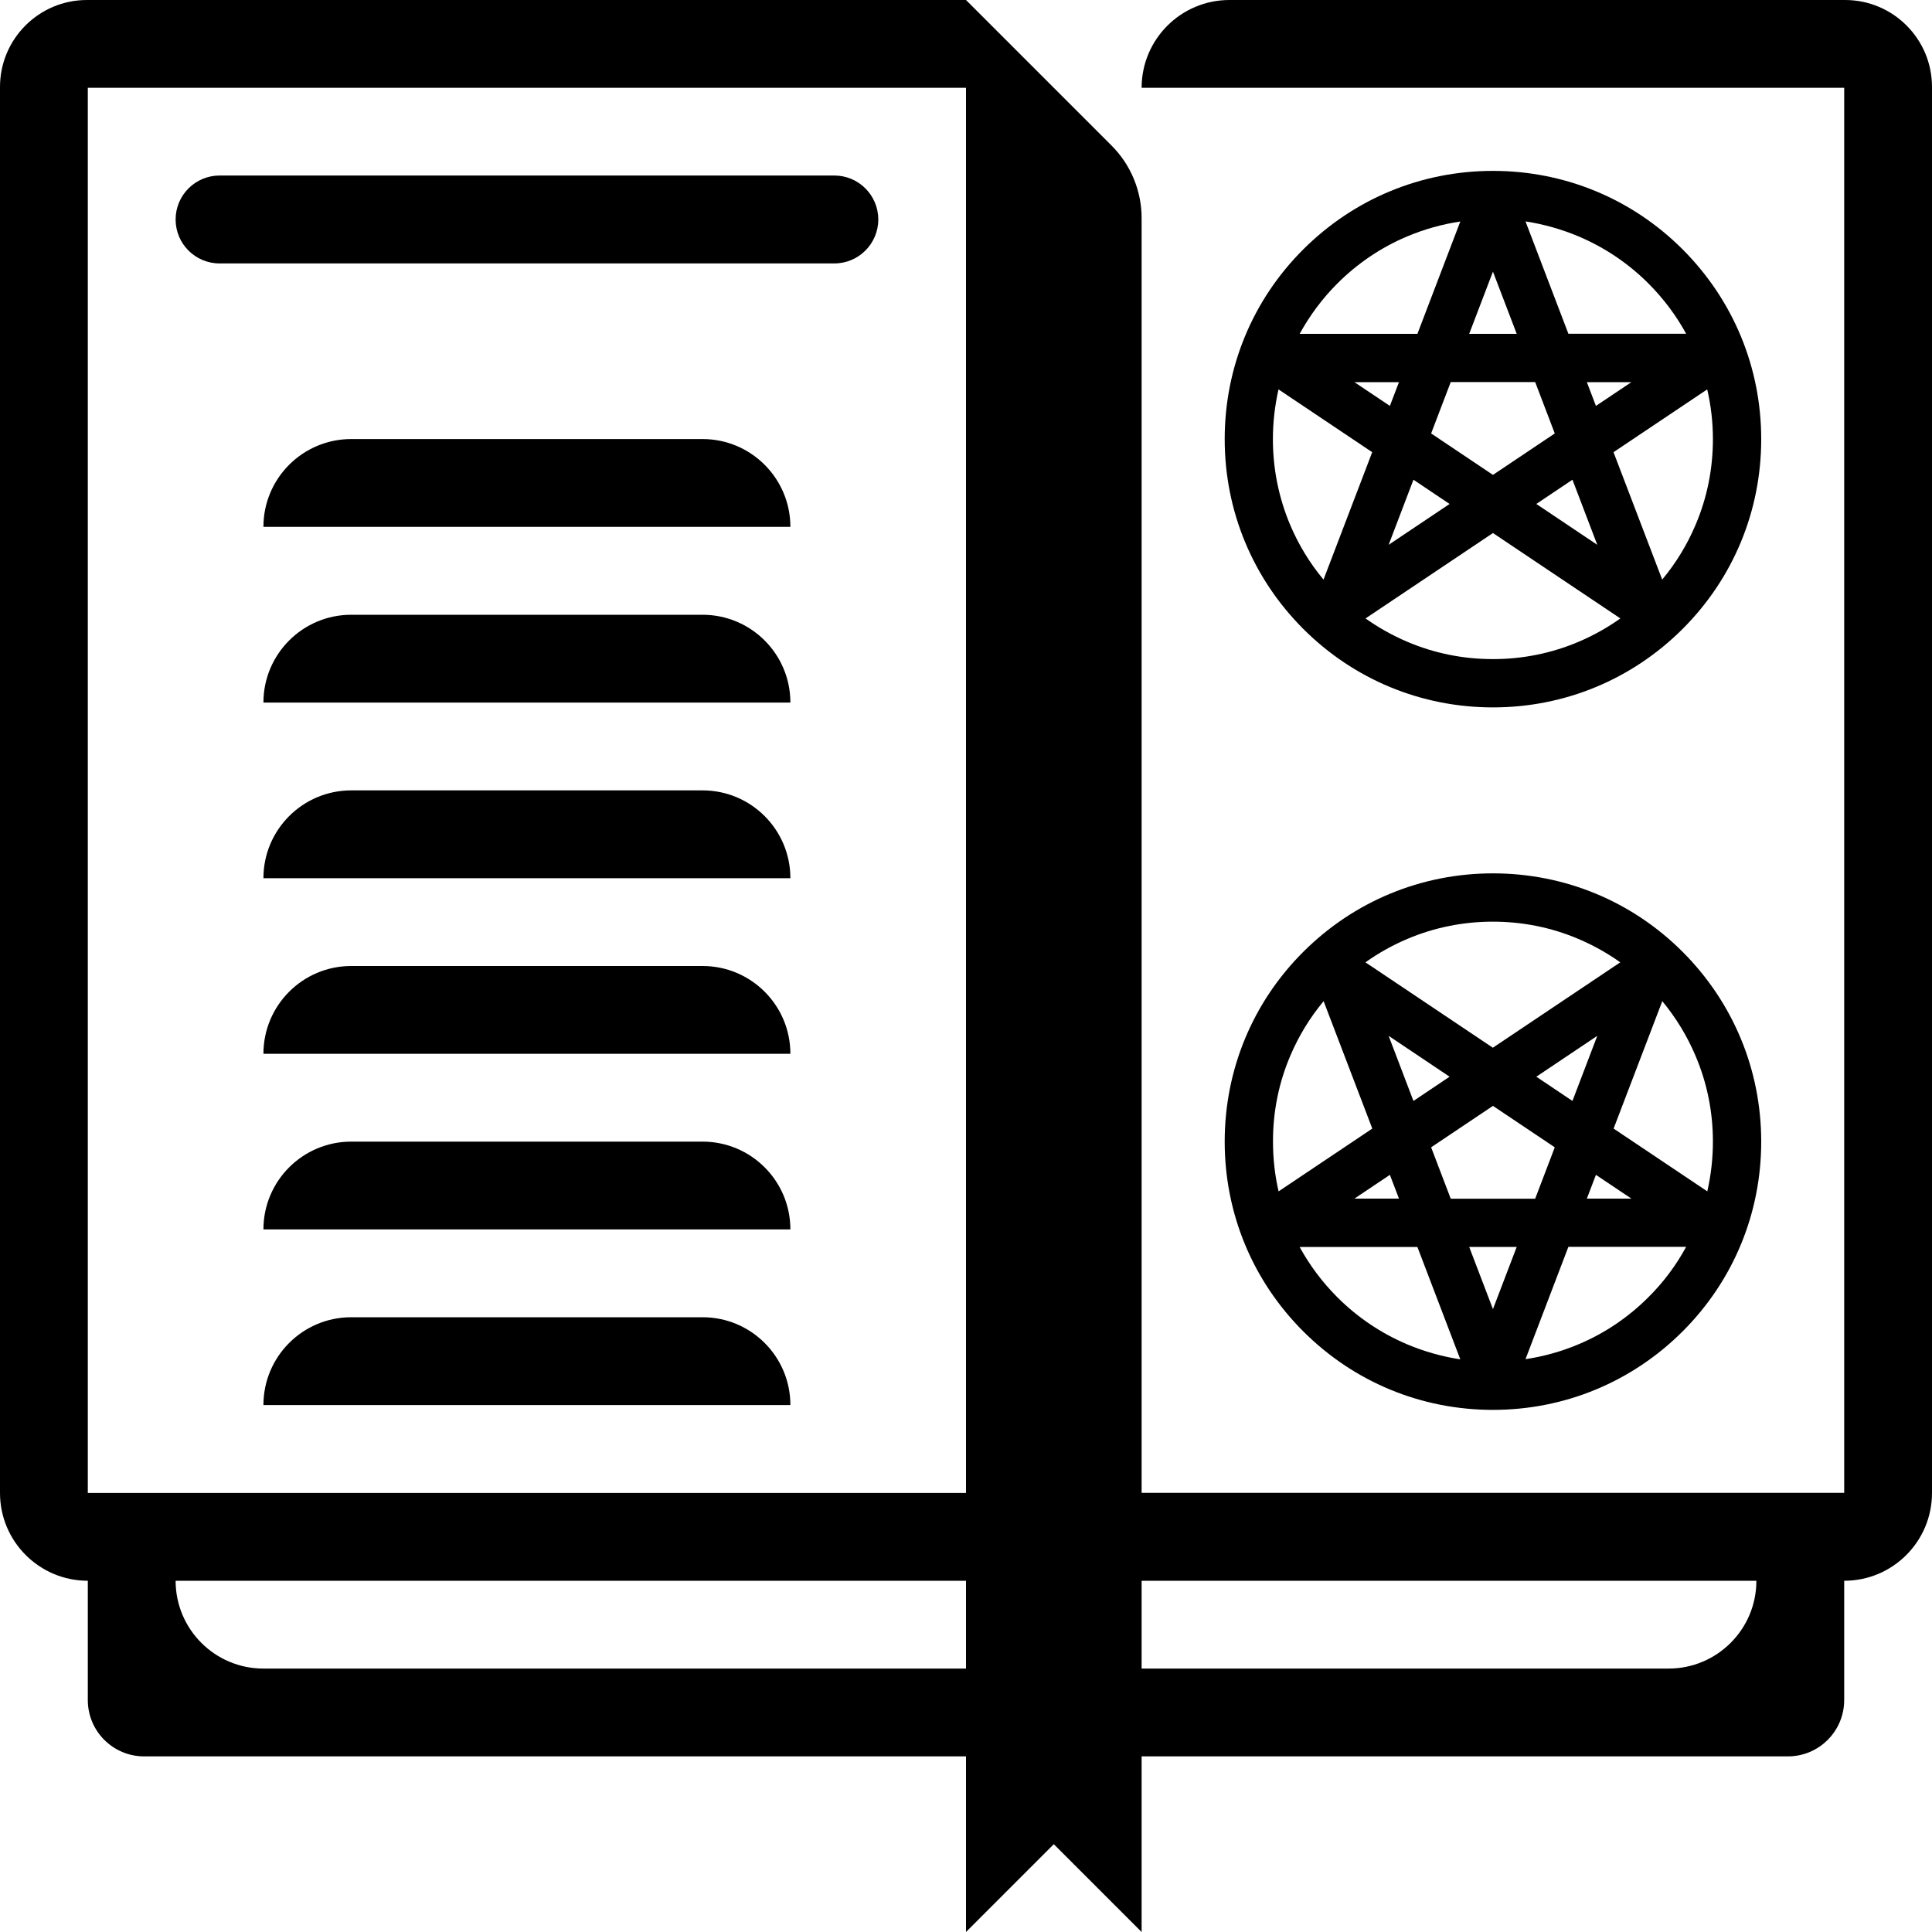 <?xml version="1.0" encoding="utf-8"?>
<!-- Generator: Adobe Illustrator 22.0.0, SVG Export Plug-In . SVG Version: 6.00 Build 0)  -->
<svg version="1.1" id="Layer_1" xmlns="http://www.w3.org/2000/svg" xmlns:xlink="http://www.w3.org/1999/xlink" x="0px" y="0px"
	 viewBox="0 0 2000 2000" style="enable-background:new 0 0 2000 2000;" xml:space="preserve">
<g>
	<path d="M1545.5,732.3c74.2,0,143.9-28.9,196.4-81.3c52.5-52.5,81.3-122.2,81.3-196.4s-28.9-143.9-81.3-196.4
		c-52.5-52.5-122.2-81.3-196.4-81.3s-143.9,28.9-196.4,81.3s-81.3,122.2-81.3,196.4s28.9,143.9,81.3,196.4
		C1401.5,703.4,1471.3,732.3,1545.5,732.3z M1634.1,664.4c-28,11.9-57.9,17.9-88.6,17.9c-30.8,0-60.6-6-88.6-17.9
		c-15.3-6.5-29.8-14.6-43.3-24.2l131.9-88.4l131.9,88.4C1663.9,649.8,1649.4,657.9,1634.1,664.4z M1463.2,496.6l37.4,25.1
		l-63.1,42.3L1463.2,496.6z M1402.1,395.6h46.1l-9.4,24.6L1402.1,395.6z M1653.5,564l-63.1-42.3l37.4-25.1L1653.5,564z
		 M1642.7,395.6h46.1l-36.7,24.6L1642.7,395.6z M1545.5,491.6l-64-42.9l20.3-53.2h87.4l20.3,53.2L1545.5,491.6z M1773.2,454.6
		c0,30.8-6,60.6-17.9,88.6v0c-8.7,20.6-20.3,39.6-34.6,56.8l-50.4-131.9l97-65C1771.2,419.9,1773.2,437.1,1773.2,454.6z
		 M1634.1,244.7c27.1,11.5,51.5,27.9,72.4,48.8c15.5,15.5,28.6,33,39,52h-121.9l-44.4-116.3C1598.1,232.1,1616.5,237.3,1634.1,244.7
		z M1545.5,281.2l24.6,64.4h-49.2L1545.5,281.2z M1384.4,293.5c20.9-20.9,45.3-37.4,72.4-48.8c17.6-7.4,36-12.6,54.9-15.4
		l-44.4,116.3h-121.9C1355.9,326.5,1368.9,309,1384.4,293.5z M1317.7,454.6c0-17.4,2-34.7,5.8-51.5l97,65l-50.4,131.9
		c-14.3-17.1-25.9-36.2-34.6-56.8v0C1323.7,515.1,1317.7,485.3,1317.7,454.6z"/>
	<path d="M1349.1,1378.2c52.5,52.5,122.2,81.3,196.4,81.3s143.9-28.9,196.4-81.3c52.5-52.5,81.3-122.2,81.3-196.4
		s-28.9-143.9-81.3-196.4c-52.5-52.5-122.2-81.3-196.4-81.3s-143.9,28.9-196.4,81.3s-81.3,122.2-81.3,196.4
		S1296.6,1325.7,1349.1,1378.2z M1456.8,1391.7c-27.1-11.5-51.5-27.9-72.4-48.8c-15.5-15.5-28.6-33-39-52h121.9l44.4,116.3
		C1492.8,1404.3,1474.4,1399.1,1456.8,1391.7z M1627.8,1139.7l-37.4-25.1l63.1-42.3L1627.8,1139.7z M1688.8,1240.8h-46.1l9.4-24.6
		L1688.8,1240.8z M1609.5,1187.7l-20.3,53.2h-87.4l-20.3-53.2l64-42.9L1609.5,1187.7z M1463.2,1139.7l-25.7-67.4l63.1,42.3
		L1463.2,1139.7z M1438.8,1216.2l9.4,24.6h-46.1L1438.8,1216.2z M1545.5,1355.2l-24.6-64.4h49.2L1545.5,1355.2z M1706.5,1342.8
		c-20.9,20.9-45.3,37.4-72.4,48.8c-17.6,7.4-36,12.6-54.9,15.4l44.4-116.3h121.9C1735.1,1309.9,1722,1327.4,1706.5,1342.8z
		 M1755.3,1093.2L1755.3,1093.2c11.9,28,17.9,57.9,17.9,88.6c0,17.4-2,34.7-5.8,51.5l-97-65l50.4-131.9
		C1735,1053.6,1746.6,1072.6,1755.3,1093.2z M1456.8,972c28-11.9,57.9-17.9,88.6-17.9c30.8,0,60.6,6,88.6,17.9
		c15.3,6.5,29.8,14.6,43.3,24.2l-131.9,88.4l-131.9-88.4C1427,986.6,1441.6,978.4,1456.8,972z M1335.6,1093.2
		c8.7-20.6,20.3-39.6,34.6-56.8l50.4,131.9l-97,65c-3.9-16.8-5.8-34-5.8-51.5C1317.7,1151.1,1323.7,1121.2,1335.6,1093.2
		L1335.6,1093.2z"/>
	<path d="M727.3,1363.6H363.6c-50.2,0-90.9,40.7-90.9,90.9v0h545.5v0C818.2,1404.3,777.5,1363.6,727.3,1363.6z"/>
	<path d="M727.3,1181.8H363.6c-50.2,0-90.9,40.7-90.9,90.9v0h545.5v0C818.2,1222.5,777.5,1181.8,727.3,1181.8z"/>
	<path d="M727.3,1000H363.6c-50.2,0-90.9,40.7-90.9,90.9v0h545.5v0C818.2,1040.7,777.5,1000,727.3,1000z"/>
	<path d="M727.3,818.2H363.6c-50.2,0-90.9,40.7-90.9,90.9v0h545.5v0C818.2,858.9,777.5,818.2,727.3,818.2z"/>
	<path d="M727.3,636.4H363.6c-50.2,0-90.9,40.7-90.9,90.9v0h545.5v0C818.2,677.1,777.5,636.4,727.3,636.4z"/>
	<path d="M727.3,454.5H363.6c-50.2,0-90.9,40.7-90.9,90.9v0h545.5v0C818.2,495.3,777.5,454.5,727.3,454.5z"/>
	<path d="M227.3,272.7h636.4c25.1,0,45.5-20.4,45.5-45.5v0c0-25.1-20.4-45.5-45.5-45.5H227.3c-25.1,0-45.5,20.4-45.5,45.5v0
		C181.8,252.4,202.2,272.7,227.3,272.7z"/>
	<path d="M1910,0h-637.3c-50.2,0-90.9,40.7-90.9,90.9v0h727.3v1454.5h-727.3V225.8c0-28.2-11.2-55.2-31.1-75.1L1000,0H90
		C40.3,0,0,40.3,0,90v1455.5c0,50.2,40.7,90.9,90.9,90.9h0v90.9v26.6v6c0,32.2,26.1,58.3,58.3,58.3H1000V2000l90.9-90.9l90.9,90.9
		v-181.8h669c32.2,0,58.3-26.1,58.3-58.3l0,0v-32.6v-90.9l0,0c50.2,0,90.9-40.7,90.9-90.9V90C2000,40.3,1959.7,0,1910,0z
		 M1000,1727.3H272.7c-50.2,0-90.9-40.7-90.9-90.9l0,0H1000V1727.3z M1000,1545.5H90.9V90.9H1000V1545.5z M1818.2,1636.4
		c0,50.2-40.7,90.9-90.9,90.9h-545.5v-90.9H1818.2L1818.2,1636.4z"/>
</g>
</svg>
